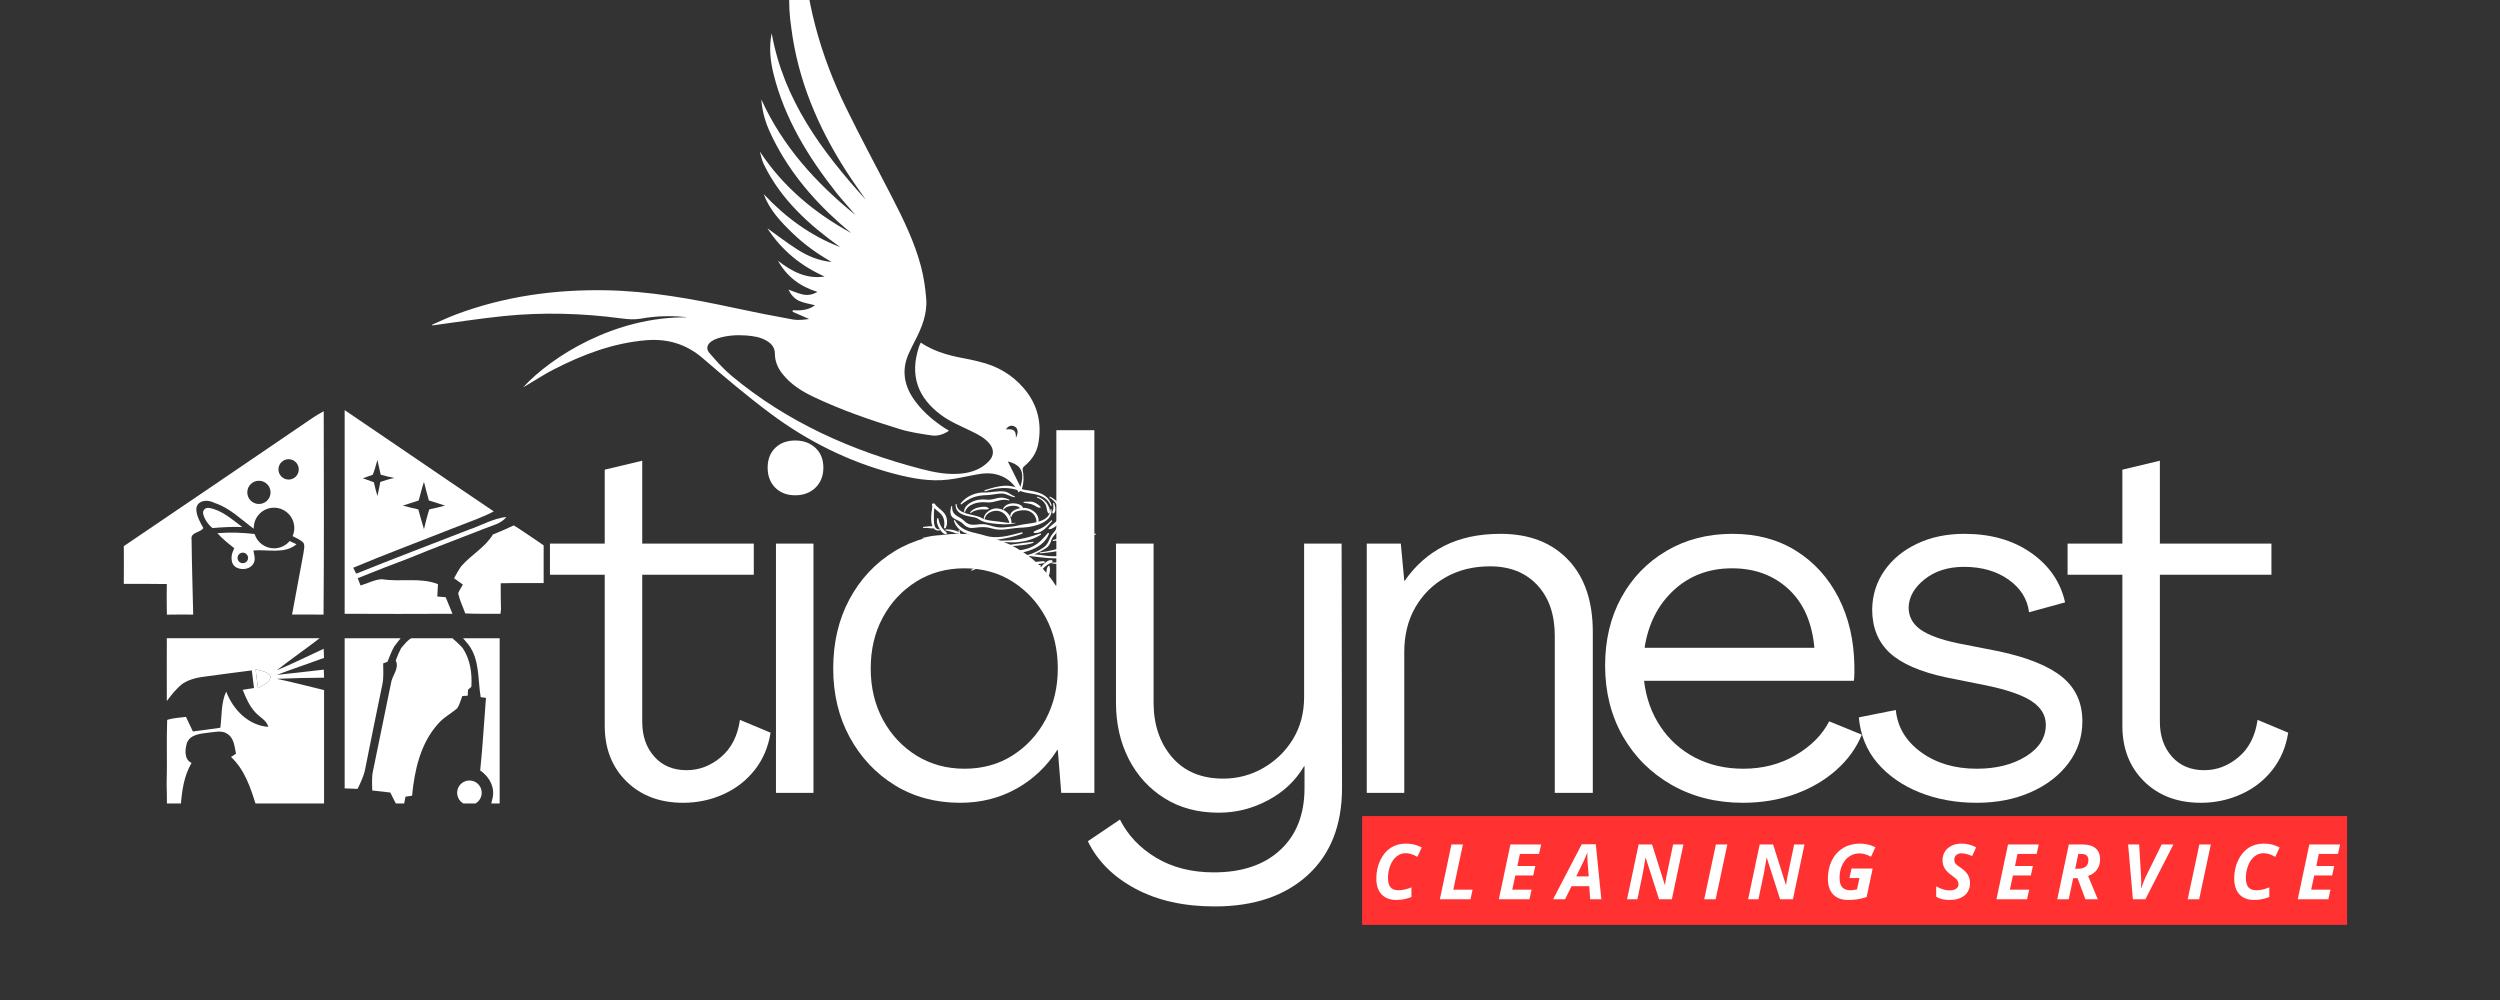 <svg xmlns="http://www.w3.org/2000/svg" xmlns:xlink="http://www.w3.org/1999/xlink" width="500" zoomAndPan="magnify" viewBox="0 0 375 150" height="200" preserveAspectRatio="xMidYMid meet" version="1.0"><rect x="0" y="0" width="375" height="150" fill="#333333" stroke="none"/><defs><g/><clipPath id="1b95191930"><path d="M 153 84 L 158 84 L 158 87.828 L 153 87.828 Z M 153 84 " clip-rule="nonzero"/></clipPath><clipPath id="b84246c405"><path d="M 147 72.828 L 158 72.828 L 158 76 L 147 76 Z M 147 72.828 " clip-rule="nonzero"/></clipPath><clipPath id="aadde41938"><path d="M 138.098 75 L 143 75 L 143 80 L 138.098 80 Z M 138.098 75 " clip-rule="nonzero"/></clipPath><clipPath id="4f46d9d498"><path d="M 138.098 80 L 145 80 L 145 83 L 138.098 83 Z M 138.098 80 " clip-rule="nonzero"/></clipPath><clipPath id="f658d9c5cb"><path d="M 138.098 80 L 143 80 L 143 84 L 138.098 84 Z M 138.098 80 " clip-rule="nonzero"/></clipPath><clipPath id="852b4b36d9"><path d="M 157 76 L 164.348 76 L 164.348 82 L 157 82 Z M 157 76 " clip-rule="nonzero"/></clipPath><clipPath id="b357c3c0ac"><path d="M 64 0 L 156 0 L 156 75 L 64 75 Z M 64 0 " clip-rule="nonzero"/></clipPath><clipPath id="90ca2ceba9"><path d="M 120.309 -9.25 L 178.113 48.555 L 121.367 105.301 L 63.562 47.492 Z M 120.309 -9.25 " clip-rule="nonzero"/></clipPath><clipPath id="ed2ffc8150"><path d="M 120.309 -9.25 L 178.113 48.555 L 121.367 105.301 L 63.562 47.492 Z M 120.309 -9.25 " clip-rule="nonzero"/></clipPath><clipPath id="070b783af5"><path d="M 18.555 61.59 L 48.555 61.59 L 48.555 92.34 L 18.555 92.34 Z M 18.555 61.59 " clip-rule="nonzero"/></clipPath><clipPath id="e4062e1044"><path d="M 51.699 61.484 L 76 61.484 L 76 92.234 L 51.699 92.234 Z M 51.699 61.484 " clip-rule="nonzero"/></clipPath><clipPath id="7a2c0723d5"><path d="M 68 78 L 81.668 78 L 81.668 92.234 L 68 92.234 Z M 68 78 " clip-rule="nonzero"/></clipPath><clipPath id="fedea82386"><path d="M 24.965 95.73 L 48.965 95.73 L 48.965 120.523 L 24.965 120.523 Z M 24.965 95.73 " clip-rule="nonzero"/></clipPath><clipPath id="bab21e88de"><path d="M 51.699 95.738 L 61 95.738 L 61 119 L 51.699 119 Z M 51.699 95.738 " clip-rule="nonzero"/></clipPath><clipPath id="c89303aa15"><path d="M 55 95.738 L 71 95.738 L 71 120.523 L 55 120.523 Z M 55 95.738 " clip-rule="nonzero"/></clipPath><clipPath id="079e39a98d"><path d="M 69 95.738 L 74.949 95.738 L 74.949 120.523 L 69 120.523 Z M 69 95.738 " clip-rule="nonzero"/></clipPath><clipPath id="50e753a7b1"><path d="M 68 117 L 73 117 L 73 120.523 L 68 120.523 Z M 68 117 " clip-rule="nonzero"/></clipPath></defs><g fill="#ffffff" fill-opacity="1"><g transform="translate(82.491, 118.934)"><g><path d="M 19.984 1.484 C 16.484 1.484 13.645 0.41 11.469 -1.734 C 9.301 -3.879 8.219 -6.656 8.219 -10.062 L 8.219 -32.719 L 0 -32.719 L 0 -37.391 L 8.219 -37.391 L 8.219 -48.484 L 13.844 -49.828 L 13.844 -37.391 L 30.578 -37.391 L 30.578 -32.719 L 13.844 -32.719 L 13.844 -10.656 C 13.844 -8.539 14.445 -6.801 15.656 -5.438 C 16.863 -4.082 18.477 -3.406 20.5 -3.406 C 22.375 -3.406 24.086 -4.055 25.641 -5.359 C 27.203 -6.672 28.156 -8.535 28.5 -10.953 L 33.094 -9.031 C 32.75 -6.863 31.945 -4.988 30.688 -3.406 C 29.426 -1.82 27.859 -0.613 25.984 0.219 C 24.109 1.062 22.109 1.484 19.984 1.484 Z M 19.984 1.484 "/></g></g></g><g fill="#ffffff" fill-opacity="1"><g transform="translate(112.177, 118.934)"><g><path d="M 7.109 -44.641 C 5.867 -44.641 4.867 -45.02 4.109 -45.781 C 3.348 -46.551 2.969 -47.551 2.969 -48.781 C 2.969 -50.02 3.348 -51.008 4.109 -51.75 C 4.867 -52.488 5.867 -52.859 7.109 -52.859 C 8.336 -52.859 9.348 -52.488 10.141 -51.75 C 10.93 -51.008 11.328 -50.02 11.328 -48.781 C 11.328 -47.551 10.93 -46.551 10.141 -45.781 C 9.348 -45.02 8.336 -44.641 7.109 -44.641 Z M 4.219 0 L 4.219 -37.391 L 9.844 -37.391 L 9.844 0 Z M 4.219 0 "/></g></g></g><g fill="#ffffff" fill-opacity="1"><g transform="translate(122.764, 118.934)"><g><path d="M 21.25 1.484 C 17.594 1.484 14.332 0.609 11.469 -1.141 C 8.613 -2.898 6.359 -5.297 4.703 -8.328 C 3.047 -11.359 2.219 -14.801 2.219 -18.656 C 2.219 -22.551 3.031 -26.016 4.656 -29.047 C 6.289 -32.086 8.535 -34.484 11.391 -36.234 C 14.254 -37.984 17.516 -38.859 21.172 -38.859 C 24.285 -38.859 27.07 -38.18 29.531 -36.828 C 32 -35.473 34.023 -33.562 35.609 -31.094 L 35.688 -31.094 L 35.688 -54.406 L 41.391 -54.406 L 41.391 0 L 36.422 0 L 35.906 -6.438 L 35.828 -6.438 C 34.254 -3.969 32.207 -2.031 29.688 -0.625 C 27.164 0.781 24.352 1.484 21.25 1.484 Z M 21.906 -3.625 C 24.625 -3.625 27.031 -4.289 29.125 -5.625 C 31.227 -6.957 32.883 -8.758 34.094 -11.031 C 35.301 -13.301 35.906 -15.844 35.906 -18.656 C 35.906 -21.52 35.301 -24.07 34.094 -26.312 C 32.883 -28.562 31.227 -30.352 29.125 -31.688 C 27.031 -33.02 24.625 -33.688 21.906 -33.688 C 19.195 -33.688 16.781 -33.02 14.656 -31.688 C 12.531 -30.352 10.863 -28.562 9.656 -26.312 C 8.445 -24.07 7.844 -21.52 7.844 -18.656 C 7.844 -15.789 8.457 -13.223 9.688 -10.953 C 10.926 -8.68 12.609 -6.891 14.734 -5.578 C 16.859 -4.273 19.25 -3.625 21.906 -3.625 Z M 21.906 -3.625 "/></g></g></g><g fill="#ffffff" fill-opacity="1"><g transform="translate(164.147, 118.934)"><g><path d="M 18.062 17.031 C 13.426 17.031 9.453 16.141 6.141 14.359 C 2.836 12.586 0.469 10.219 -0.969 7.25 L 3.844 4 C 5.031 6.363 6.844 8.273 9.281 9.734 C 11.727 11.191 14.609 11.922 17.922 11.922 C 22.16 11.922 25.488 10.797 27.906 8.547 C 30.32 6.305 31.531 3.211 31.531 -0.734 L 31.531 -4 L 31.469 -4 C 30.176 -1.82 28.367 -0.117 26.047 1.109 C 23.734 2.348 21.27 2.969 18.656 2.969 C 15.539 2.969 12.836 2.25 10.547 0.812 C 8.254 -0.613 6.461 -2.57 5.172 -5.062 C 3.891 -7.562 3.25 -10.391 3.25 -13.547 L 3.25 -37.391 L 8.891 -37.391 L 8.891 -13.547 C 8.891 -10.242 9.812 -7.516 11.656 -5.359 C 13.508 -3.211 16.066 -2.141 19.328 -2.141 C 21.492 -2.141 23.5 -2.672 25.344 -3.734 C 27.195 -4.797 28.68 -6.238 29.797 -8.062 C 30.91 -9.895 31.469 -11.992 31.469 -14.359 L 31.469 -37.391 L 37.094 -37.391 L 37.156 -0.734 C 37.156 4.836 35.441 9.191 32.016 12.328 C 28.586 15.461 23.938 17.031 18.062 17.031 Z M 18.062 17.031 "/></g></g></g><g fill="#ffffff" fill-opacity="1"><g transform="translate(201.311, 118.934)"><g><path d="M 23.766 -38.859 C 28.055 -38.859 31.438 -37.562 33.906 -34.969 C 36.375 -32.383 37.609 -28.773 37.609 -24.141 L 37.609 0 L 31.906 0 L 31.906 -23.547 C 31.906 -26.754 31.031 -29.297 29.281 -31.172 C 27.531 -33.047 25.172 -33.984 22.203 -33.984 C 19.691 -33.984 17.473 -33.438 15.547 -32.344 C 13.617 -31.258 12.098 -29.754 10.984 -27.828 C 9.879 -25.91 9.328 -23.664 9.328 -21.094 L 9.328 0 L 3.703 0 L 3.703 -37.391 L 8.812 -37.391 L 9.328 -31.828 L 9.406 -31.828 C 10.977 -34.098 12.945 -35.836 15.312 -37.047 C 17.688 -38.254 20.504 -38.859 23.766 -38.859 Z M 23.766 -38.859 "/></g></g></g><g fill="#ffffff" fill-opacity="1"><g transform="translate(238.548, 118.934)"><g><path d="M 22.875 1.484 C 18.926 1.484 15.383 0.598 12.25 -1.172 C 9.113 -2.953 6.656 -5.395 4.875 -8.5 C 3.102 -11.613 2.219 -15.145 2.219 -19.094 C 2.219 -22.945 3.031 -26.352 4.656 -29.312 C 6.289 -32.281 8.551 -34.613 11.438 -36.312 C 14.32 -38.008 17.617 -38.859 21.328 -38.859 C 24.973 -38.859 28.148 -38.008 30.859 -36.312 C 33.578 -34.613 35.703 -32.27 37.234 -29.281 C 38.766 -26.289 39.555 -22.875 39.609 -19.031 C 39.609 -18.688 39.609 -18.328 39.609 -17.953 C 39.609 -17.578 39.582 -17.195 39.531 -16.812 L 8.062 -16.812 C 8.363 -14.238 9.18 -11.953 10.516 -9.953 C 11.848 -7.953 13.586 -6.395 15.734 -5.281 C 17.879 -4.176 20.285 -3.625 22.953 -3.625 C 25.859 -3.625 28.473 -4.301 30.797 -5.656 C 33.117 -7.02 34.797 -8.711 35.828 -10.734 L 40.719 -8.734 C 39.926 -6.766 38.656 -5 36.906 -3.438 C 35.156 -1.883 33.082 -0.676 30.688 0.188 C 28.289 1.051 25.688 1.484 22.875 1.484 Z M 8.141 -21.766 L 33.609 -21.766 C 33.266 -25.566 31.969 -28.504 29.719 -30.578 C 27.477 -32.648 24.656 -33.688 21.25 -33.688 C 17.789 -33.688 14.875 -32.586 12.5 -30.391 C 10.133 -28.191 8.68 -25.316 8.141 -21.766 Z M 8.141 -21.766 "/></g></g></g><g fill="#ffffff" fill-opacity="1"><g transform="translate(277.341, 118.934)"><g><path d="M 19.172 1.484 C 16.066 1.484 13.219 0.969 10.625 -0.062 C 8.031 -1.102 5.914 -2.57 4.281 -4.469 C 2.656 -6.375 1.723 -8.66 1.484 -11.328 L 7.031 -12.438 C 7.281 -9.875 8.539 -7.766 10.812 -6.109 C 13.082 -4.453 15.867 -3.625 19.172 -3.625 C 22.086 -3.625 24.539 -4.238 26.531 -5.469 C 28.531 -6.707 29.531 -8.289 29.531 -10.219 C 29.531 -11.645 28.816 -12.828 27.391 -13.766 C 25.961 -14.703 23.664 -15.492 20.5 -16.141 L 14.578 -17.328 C 10.68 -18.16 7.859 -19.391 6.109 -21.016 C 4.359 -22.648 3.484 -24.828 3.484 -27.547 C 3.523 -29.711 4.141 -31.645 5.328 -33.344 C 6.516 -35.051 8.145 -36.395 10.219 -37.375 C 12.289 -38.363 14.66 -38.859 17.328 -38.859 C 21.273 -38.859 24.602 -37.91 27.312 -36.016 C 30.031 -34.117 31.734 -31.641 32.422 -28.578 L 27.016 -27.094 C 26.773 -29.07 25.754 -30.703 23.953 -31.984 C 22.148 -33.266 19.914 -33.906 17.25 -33.906 C 14.883 -33.906 12.922 -33.285 11.359 -32.047 C 9.805 -30.816 9.004 -29.41 8.953 -27.828 C 8.953 -26.453 9.547 -25.344 10.734 -24.5 C 11.922 -23.664 13.797 -22.977 16.359 -22.438 L 22.438 -21.25 C 26.82 -20.312 30.016 -19.016 32.016 -17.359 C 34.016 -15.703 35.016 -13.492 35.016 -10.734 C 35.016 -8.41 34.32 -6.32 32.938 -4.469 C 31.562 -2.625 29.676 -1.172 27.281 -0.109 C 24.883 0.953 22.18 1.484 19.172 1.484 Z M 19.172 1.484 "/></g></g></g><g fill="#ffffff" fill-opacity="1"><g transform="translate(310.137, 118.934)"><g><path d="M 19.984 1.484 C 16.484 1.484 13.645 0.41 11.469 -1.734 C 9.301 -3.879 8.219 -6.656 8.219 -10.062 L 8.219 -32.719 L 0 -32.719 L 0 -37.391 L 8.219 -37.391 L 8.219 -48.484 L 13.844 -49.828 L 13.844 -37.391 L 30.578 -37.391 L 30.578 -32.719 L 13.844 -32.719 L 13.844 -10.656 C 13.844 -8.539 14.445 -6.801 15.656 -5.438 C 16.863 -4.082 18.477 -3.406 20.5 -3.406 C 22.375 -3.406 24.086 -4.055 25.641 -5.359 C 27.203 -6.672 28.156 -8.535 28.5 -10.953 L 33.094 -9.031 C 32.75 -6.863 31.945 -4.988 30.688 -3.406 C 29.426 -1.82 27.859 -0.613 25.984 0.219 C 24.109 1.062 22.109 1.484 19.984 1.484 Z M 19.984 1.484 "/></g></g></g><path fill="#ffffff" d="M 161.043 78.895 C 160.922 79.543 160.945 80.156 161.32 80.719 C 161.586 81.113 162.355 81.66 162.809 81.262 C 162.879 81.199 162.848 81.09 162.777 81.043 C 162.613 80.93 162.43 80.957 162.238 80.91 C 161.973 80.844 161.762 80.656 161.602 80.441 C 161.312 80.043 161.137 79.43 161.211 78.941 C 161.227 78.832 161.062 78.785 161.043 78.895 Z M 161.043 78.895 " fill-opacity="1" fill-rule="nonzero"/><path fill="#ffffff" d="M 155.695 86.285 C 155.688 86.383 155.852 86.406 155.867 86.309 C 155.938 85.828 156.406 85.328 156.742 85.004 C 156.945 84.816 157.172 84.668 157.414 84.543 C 157.582 84.453 157.773 84.449 157.871 84.273 C 157.898 84.223 157.898 84.137 157.848 84.094 C 157.438 83.77 156.73 84.441 156.453 84.715 C 155.992 85.164 155.746 85.656 155.695 86.285 Z M 155.695 86.285 " fill-opacity="1" fill-rule="nonzero"/><g clip-path="url(#1b95191930)"><path fill="#ffffff" d="M 157.262 84.887 C 156.863 85.301 157.066 85.965 156.789 86.453 C 156.391 87.145 155.195 87.25 154.312 87.367 C 154.793 86.445 154.961 84.98 156.035 84.914 C 156.137 84.906 156.141 84.75 156.035 84.75 C 154.527 84.762 154.504 86.688 153.66 87.516 C 153.496 87.68 153.664 87.949 153.883 87.895 C 154.934 87.641 156.059 87.637 156.949 86.938 C 157.426 86.559 157.609 85.469 157.426 84.93 C 157.402 84.863 157.316 84.832 157.262 84.887 Z M 157.262 84.887 " fill-opacity="1" fill-rule="nonzero"/></g><path fill="#ffffff" d="M 141.199 79.012 C 140.953 78.637 140.84 78.191 140.742 77.758 C 140.723 77.68 140.613 77.688 140.59 77.758 C 140.434 78.262 140.621 78.762 140.863 79.207 C 141.047 79.547 141.465 80.148 141.898 80.125 C 142.004 80.121 142.059 80.02 142.012 79.926 C 141.934 79.762 141.797 79.691 141.656 79.57 C 141.473 79.41 141.332 79.211 141.199 79.012 Z M 141.199 79.012 " fill-opacity="1" fill-rule="nonzero"/><path fill="#ffffff" d="M 153.598 75.266 C 153.512 75.258 153.492 75.402 153.578 75.422 C 154.105 75.523 154.668 75.539 155.145 75.805 C 155.438 75.965 155.684 76.188 156.035 76.145 C 156.098 76.137 156.133 76.07 156.086 76.02 C 155.832 75.727 155.465 75.496 155.109 75.348 C 154.633 75.148 154.094 75.297 153.598 75.266 Z M 153.598 75.266 " fill-opacity="1" fill-rule="nonzero"/><path fill="#ffffff" d="M 151.301 75.07 C 151.383 75.098 151.441 74.965 151.363 74.93 C 150.777 74.684 150.332 74.566 149.703 74.695 C 149.09 74.82 148.688 75.02 148.008 74.945 C 147.598 74.895 147.188 74.902 146.781 74.965 C 145.887 75.094 144.457 75.828 144.641 76.875 C 144.648 76.918 144.711 76.91 144.723 76.875 C 145.117 75.535 146.82 75.219 148.008 75.355 C 149.176 75.488 150.211 74.691 151.301 75.07 Z M 151.301 75.07 " fill-opacity="1" fill-rule="nonzero"/><path fill="#ffffff" d="M 144.223 75.645 C 145.461 74.703 146.285 74.32 148.102 74.262 C 148.812 74.238 149.52 74.039 150.227 74.027 C 150.977 74.02 151.461 74.477 152.16 74.586 C 152.199 74.598 152.227 74.582 152.238 74.539 C 152.25 74.496 152.234 74.469 152.195 74.457 C 151.621 74.23 151.246 73.797 150.617 73.719 C 149.633 73.594 148.645 73.898 147.648 73.871 C 146.367 73.832 144.891 74.449 144.094 75.52 C 144.039 75.594 144.152 75.699 144.223 75.645 Z M 144.223 75.645 " fill-opacity="1" fill-rule="nonzero"/><g clip-path="url(#b84246c405)"><path fill="#ffffff" d="M 147.773 73.688 C 149.598 73.125 151.289 72.969 153.086 73.668 C 153.844 73.961 154.605 73.984 155.391 74.168 C 156.465 74.418 157.207 74.891 157.586 75.828 C 157.645 75.973 157.785 75.926 157.73 75.754 C 157.176 74.027 155.484 73.73 153.914 73.508 C 152.852 73.359 152.023 72.836 150.898 72.855 C 149.809 72.875 148.758 73.195 147.727 73.523 C 147.621 73.555 147.668 73.719 147.773 73.688 Z M 147.773 73.688 " fill-opacity="1" fill-rule="nonzero"/></g><path fill="#ffffff" d="M 156.793 75.613 C 157.035 76.027 156.98 76.57 157.223 76.957 C 157.25 77.004 157.293 77.023 157.348 77.016 C 157.402 77.012 157.438 76.98 157.453 76.926 C 157.605 76.441 157.242 75.77 156.953 75.391 C 156.625 74.965 156.145 74.684 155.645 74.512 C 155.547 74.477 155.512 74.625 155.602 74.66 C 156.113 74.852 156.516 75.133 156.793 75.613 Z M 156.793 75.613 " fill-opacity="1" fill-rule="nonzero"/><path fill="#ffffff" d="M 146.211 77.613 C 146.605 77.68 146.934 78.004 147.297 78.156 C 147.758 78.348 148.211 78.43 148.703 78.492 C 149.922 78.648 151.176 78.766 152.371 78.461 C 152.391 78.457 152.387 78.422 152.367 78.426 C 152.156 78.449 151.941 78.461 151.727 78.457 C 151.73 78.441 151.734 78.426 151.734 78.41 C 151.66 77.188 150.887 76.395 149.613 76.262 C 148.766 76.172 147.621 76.879 147.57 77.746 C 147.566 77.84 147.719 77.863 147.734 77.77 C 147.887 76.934 148.957 76.523 149.703 76.633 C 150.684 76.781 151.156 77.59 151.418 78.441 C 150.883 78.406 150.352 78.309 149.812 78.238 C 148.891 78.117 148.012 78.109 147.172 77.656 C 146.18 77.121 143.52 77.172 143.492 75.66 C 143.488 75.562 143.348 75.562 143.34 75.66 C 143.27 77.199 145.051 77.406 146.211 77.613 Z M 146.211 77.613 " fill-opacity="1" fill-rule="nonzero"/><path fill="#ffffff" d="M 157.996 77.012 C 158.262 76.945 158.297 76.617 158.309 76.383 C 158.324 76.059 158.195 75.789 158.137 75.48 C 158.121 75.391 157.969 75.41 157.977 75.5 C 158.004 75.73 158 75.988 158.004 76.219 C 158.008 76.469 157.832 76.664 157.844 76.895 C 157.844 76.996 157.895 77.035 157.996 77.012 Z M 157.996 77.012 " fill-opacity="1" fill-rule="nonzero"/><path fill="#ffffff" d="M 143.035 77.727 C 143.508 78.039 144.07 78.164 144.473 78.586 C 144.73 78.855 144.949 79.004 145.297 79.133 C 145.629 79.254 146.094 79.188 146.426 79.141 C 147.273 79.023 147.965 79.02 148.785 79.27 C 149.383 79.453 150.008 79.488 150.633 79.43 C 151.387 79.363 152.133 79.199 152.895 79.164 C 153.383 79.137 153.867 79.125 154.352 79.043 C 155.34 78.871 156.492 78.559 157.223 77.824 C 157.602 77.441 157.77 76.984 157.727 76.449 C 157.727 76.398 157.699 76.371 157.648 76.371 C 157.594 76.371 157.57 76.398 157.57 76.449 C 157.488 77.48 156.73 77.969 155.777 78.246 C 155.961 77 154.527 76.094 153.453 76.188 C 153.324 75.672 152.492 75.512 152.062 75.5 C 151.422 75.484 150.734 75.707 150.465 76.316 C 150.422 76.406 150.543 76.484 150.602 76.395 C 150.859 76 151.52 75.875 151.949 75.859 C 152.191 75.852 152.426 75.887 152.656 75.969 C 152.82 76.027 152.914 76.125 153.004 76.234 C 152.297 76.367 151.402 76.75 151.566 77.516 C 151.582 77.59 151.699 77.59 151.715 77.516 C 151.863 76.762 152.758 76.578 153.414 76.535 C 154.668 76.453 155.457 77.293 155.484 78.324 C 154.859 78.477 154.219 78.551 153.586 78.648 C 152.934 78.746 152.324 78.945 151.664 79.004 C 150.973 79.066 150.277 79.188 149.586 79.086 C 148.844 78.98 148.191 78.633 147.426 78.625 C 146.273 78.613 145.5 79.062 144.559 78.074 C 143.871 77.359 142.781 77.449 142.824 75.977 C 142.824 75.895 142.703 75.879 142.684 75.957 C 142.531 76.57 142.41 77.309 143.035 77.727 Z M 143.035 77.727 " fill-opacity="1" fill-rule="nonzero"/><path fill="#ffffff" d="M 146.992 76.074 C 146.414 76.156 145.938 76.383 145.539 76.801 C 145.461 76.883 145.578 76.996 145.66 76.922 C 145.992 76.629 146.52 76.512 146.945 76.434 C 147.383 76.359 147.82 76.48 148.25 76.383 C 148.316 76.367 148.34 76.273 148.289 76.227 C 147.938 75.914 147.426 76.012 146.992 76.074 Z M 146.992 76.074 " fill-opacity="1" fill-rule="nonzero"/><path fill="#ffffff" d="M 149.688 80.941 C 150.883 80.762 152.176 80.488 153.316 80.074 C 153.457 80.023 153.402 79.809 153.25 79.848 C 151.465 80.309 149.586 80.91 147.777 80.34 C 145.945 79.754 144.387 79.883 143.238 78.051 C 143.188 77.969 143.051 78.023 143.082 78.117 C 143.621 79.801 145.27 80.281 146.852 80.5 C 147.887 80.641 148.621 81.105 149.688 80.941 Z M 149.688 80.941 " fill-opacity="1" fill-rule="nonzero"/><path fill="#ffffff" d="M 157.801 78.188 C 157.875 78.105 157.762 77.988 157.684 78.066 C 157.309 78.449 156.902 78.805 156.453 79.098 C 156.023 79.375 155.523 79.477 155.094 79.738 C 154.992 79.801 155.047 79.934 155.148 79.945 C 156.262 80.09 157.164 78.914 157.801 78.188 Z M 157.801 78.188 " fill-opacity="1" fill-rule="nonzero"/><path fill="#ffffff" d="M 157.449 74.656 C 158.316 75.129 158.863 76.086 158.891 77.059 C 158.922 78.223 157.895 78.5 157.297 79.234 C 157.238 79.309 157.297 79.398 157.387 79.387 C 158.488 79.234 159.215 78.086 159.289 77.059 C 159.375 75.875 158.496 74.996 157.531 74.516 C 157.438 74.469 157.355 74.605 157.449 74.656 Z M 157.449 74.656 " fill-opacity="1" fill-rule="nonzero"/><path fill="#ffffff" d="M 149.129 81.457 C 150.18 81.156 151.469 81.43 152.559 81.332 C 153.809 81.219 155.07 80.906 156.117 80.207 C 156.207 80.145 156.152 79.984 156.039 80.023 C 154.562 80.527 153.211 80.922 151.641 81.051 C 150.766 81.121 149.926 80.996 149.09 81.312 C 149 81.344 149.035 81.484 149.129 81.457 Z M 149.129 81.457 " fill-opacity="1" fill-rule="nonzero"/><path fill="#ffffff" d="M 144.719 81.195 C 144.801 81.93 145.352 82.426 146.043 82.668 C 147.383 83.141 148.902 83.445 150.32 83.309 C 152.762 83.066 156.281 82.742 157.348 80.086 C 157.391 79.98 157.227 79.891 157.156 79.977 C 156.508 80.754 155.93 81.41 155.02 81.906 C 153.977 82.477 152.723 82.586 151.57 82.746 C 150.258 82.93 149.207 83.051 147.895 82.781 C 146.793 82.555 145.426 82.395 144.914 81.211 C 145.785 81.664 146.711 82.152 147.641 82.359 C 148.656 82.582 149.793 82.289 150.781 82.078 C 152.156 81.781 153.656 81.895 154.98 81.434 C 155.066 81.402 155.059 81.262 154.961 81.27 C 153.156 81.449 151.395 81.758 149.602 81.984 C 148.641 82.109 147.66 82.086 146.77 81.664 C 145.957 81.277 143.891 80.66 143.938 79.582 C 143.941 79.492 143.797 79.473 143.781 79.562 C 143.766 79.664 143.758 79.766 143.758 79.867 C 143.602 79.629 143.281 79.582 143.016 79.516 C 142.637 79.418 142.254 79.426 141.867 79.406 C 141.777 79.402 141.754 79.551 141.848 79.566 C 142.172 79.617 142.488 79.711 142.812 79.793 C 143.094 79.867 143.379 80.074 143.672 80.043 C 143.711 80.035 143.738 80.02 143.762 79.988 C 143.801 80.387 144.008 80.746 144.426 80.957 C 144.531 81.012 144.641 81.066 144.75 81.125 C 144.723 81.141 144.711 81.164 144.719 81.195 Z M 144.719 81.195 " fill-opacity="1" fill-rule="nonzero"/><path fill="#ffffff" d="M 150.703 83.559 C 150.34 83.602 149.98 83.641 149.613 83.648 C 149.52 83.652 149.52 83.797 149.613 83.801 C 150.312 83.82 151.258 84.113 151.855 83.625 C 151.945 83.551 151.867 83.414 151.766 83.41 C 151.414 83.391 151.051 83.516 150.703 83.559 Z M 150.703 83.559 " fill-opacity="1" fill-rule="nonzero"/><g clip-path="url(#aadde41938)"><path fill="#ffffff" d="M 138.516 79.188 C 138.77 79.191 139.023 79.211 139.281 79.211 C 139.516 79.211 139.809 79.312 140.027 79.238 L 140.031 79.238 C 140.219 79.48 140.496 79.613 140.918 79.574 C 141.027 79.562 141.031 79.391 140.918 79.398 C 140.074 79.465 140.078 78.32 140.082 77.746 C 140.086 77.309 140.066 76.719 140.148 76.219 C 140.402 76.477 140.699 76.691 140.977 76.938 C 141.66 77.539 141.723 78.316 141.605 79.129 C 141.578 79.301 141.777 79.332 141.867 79.168 C 142.152 78.633 142.109 77.801 141.824 77.266 C 141.441 76.551 140.695 76.246 140.23 75.605 C 140.09 75.406 139.723 75.52 139.809 75.785 C 139.906 76.078 139.746 76.586 139.719 76.887 C 139.676 77.367 139.645 77.879 139.719 78.359 C 139.746 78.562 139.797 78.762 139.871 78.953 C 139.742 78.922 139.598 78.93 139.477 78.934 C 139.152 78.938 138.836 79.016 138.516 79.031 C 138.414 79.031 138.414 79.184 138.516 79.188 Z M 138.516 79.188 " fill-opacity="1" fill-rule="nonzero"/></g><g clip-path="url(#4f46d9d498)"><path fill="#ffffff" d="M 144.383 81.578 C 143.34 81.211 142.395 80.684 141.312 80.422 C 140.324 80.188 139.398 80.48 138.434 80.676 C 138.328 80.695 138.375 80.844 138.473 80.828 C 139.691 80.641 140.754 80.578 141.938 80.988 C 142.008 81.012 142.082 81.039 142.152 81.066 C 141.527 81.273 140.82 82.305 140.254 82.312 C 140.199 82.312 140.184 82.398 140.242 82.414 C 140.691 82.527 140.977 82.383 141.328 82.102 C 141.535 81.938 141.723 81.754 141.941 81.602 C 142.168 81.441 142.43 81.461 142.656 81.332 C 142.68 81.316 142.695 81.297 142.707 81.273 C 143.242 81.473 143.781 81.652 144.367 81.699 C 144.438 81.703 144.441 81.602 144.383 81.578 Z M 144.383 81.578 " fill-opacity="1" fill-rule="nonzero"/></g><g clip-path="url(#f658d9c5cb)"><path fill="#ffffff" d="M 142.188 81.691 C 141.848 82.484 141.453 82.945 140.551 83.043 C 139.914 83.113 139.23 82.926 138.707 82.555 C 139.559 82.012 140.383 80.727 141.414 81.395 C 141.508 81.453 141.59 81.309 141.5 81.246 C 140.242 80.383 139.379 81.898 138.305 82.332 C 138.176 82.383 138.098 82.551 138.219 82.66 C 139.332 83.676 142.504 83.957 142.449 81.766 C 142.445 81.637 142.246 81.559 142.188 81.691 Z M 142.188 81.691 " fill-opacity="1" fill-rule="nonzero"/></g><path fill="#ffffff" d="M 148.531 83.562 C 148.609 83.527 148.59 83.387 148.504 83.371 C 147.258 83.129 145.672 83.875 144.703 84.602 C 144.617 84.664 144.699 84.809 144.785 84.746 C 145.348 84.344 146.02 84.117 146.684 83.945 C 147.289 83.785 147.961 83.809 148.531 83.562 Z M 148.531 83.562 " fill-opacity="1" fill-rule="nonzero"/><path fill="#ffffff" d="M 153.301 84.059 C 152.047 83.797 150.578 84.066 149.316 84.188 C 148.02 84.309 146.855 84.867 145.719 85.465 C 145.637 85.508 145.711 85.629 145.793 85.59 C 146.805 85.129 147.797 84.789 148.891 84.586 C 149.941 84.391 151.402 84.211 152.582 84.316 C 152.008 84.574 151.469 84.895 151.055 85.387 C 150.977 85.48 151.074 85.625 151.188 85.559 C 151.91 85.156 152.52 84.707 153.301 84.402 C 153.449 84.344 153.488 84.098 153.301 84.059 Z M 153.301 84.059 " fill-opacity="1" fill-rule="nonzero"/><path fill="#ffffff" d="M 156.574 84.18 C 155.18 84.23 153.156 84.559 152.215 85.723 C 152.148 85.805 152.262 85.918 152.328 85.836 C 153.316 84.641 155.25 84.75 156.609 84.465 C 156.77 84.43 156.734 84.176 156.574 84.18 Z M 156.574 84.18 " fill-opacity="1" fill-rule="nonzero"/><path fill="#ffffff" d="M 160.715 84.293 C 160.238 84.246 159.73 84.34 159.25 84.348 C 158.766 84.359 158.285 84.375 157.805 84.383 C 157.715 84.383 157.719 84.516 157.805 84.52 C 158.75 84.562 159.887 84.992 160.781 84.531 C 160.902 84.469 160.832 84.301 160.715 84.293 Z M 160.715 84.293 " fill-opacity="1" fill-rule="nonzero"/><path fill="#ffffff" d="M 163.906 81.789 C 161.34 81.305 158.535 82.566 156.004 82.863 C 155.918 82.875 155.914 83.012 156.004 83.004 C 157.195 82.914 158.336 82.738 159.508 82.512 C 160.965 82.234 162.465 82.273 163.906 81.992 C 164.004 81.973 164.008 81.809 163.906 81.789 Z M 163.906 81.789 " fill-opacity="1" fill-rule="nonzero"/><path fill="#ffffff" d="M 161.539 83.27 C 160.379 83.324 159.223 83.426 158.059 83.441 C 157.082 83.457 156.129 83.203 155.16 83.148 C 155.793 82.887 156.395 82.562 156.961 82.176 C 157.383 81.887 157.562 81.465 157.711 81 C 157.957 80.25 158.719 79.98 158.688 79.172 C 158.684 79.062 158.543 79.051 158.508 79.145 C 158.277 79.746 157.992 79.855 157.699 80.328 C 157.273 81.016 157.281 81.594 156.516 82.129 C 155.391 82.91 153.84 83.516 152.461 83.516 C 152.355 83.516 152.355 83.68 152.461 83.68 C 153.156 83.691 153.836 83.582 154.492 83.383 C 154.516 83.406 154.547 83.422 154.578 83.426 C 155.734 83.547 156.898 83.723 158.059 83.754 C 159.219 83.781 160.387 83.52 161.539 83.422 C 161.637 83.414 161.637 83.262 161.539 83.27 Z M 161.539 83.27 " fill-opacity="1" fill-rule="nonzero"/><g clip-path="url(#852b4b36d9)"><path fill="#ffffff" d="M 164.543 80.047 C 163.879 80.113 163.031 79.926 162.34 80.078 C 162.484 79.66 162.434 79.172 162.363 78.734 C 162.227 77.898 161.418 77.562 161.195 76.801 C 161.125 76.551 160.711 76.59 160.734 76.863 C 160.828 77.875 159.852 78.652 159.855 79.688 C 159.855 79.945 159.906 80.211 160.023 80.441 C 159.367 80.41 158.555 80.891 157.977 80.988 C 157.883 81.004 157.902 81.16 157.996 81.152 C 158.383 81.105 158.75 81.047 159.133 80.965 C 159.504 80.883 159.93 80.895 160.289 80.77 C 160.535 80.93 160.902 80.941 161.145 81.082 C 161.246 81.145 161.332 80.992 161.234 80.926 C 160.941 80.73 160.414 80.586 160.285 80.23 C 160.113 79.766 160.238 79.234 160.43 78.809 C 160.641 78.348 160.863 77.961 161.027 77.523 C 161.16 77.703 161.324 77.867 161.48 78.043 C 162.07 78.688 161.949 79.543 161.809 80.324 C 161.781 80.484 161.98 80.645 162.105 80.496 C 162.117 80.484 162.129 80.465 162.141 80.449 C 162.508 80.445 162.891 80.367 163.258 80.328 C 163.691 80.281 164.129 80.258 164.562 80.188 C 164.641 80.176 164.621 80.043 164.543 80.047 Z M 164.543 80.047 " fill-opacity="1" fill-rule="nonzero"/></g><g clip-path="url(#b357c3c0ac)"><g clip-path="url(#90ca2ceba9)"><g clip-path="url(#ed2ffc8150)"><path fill="#ffffff" d="M 142.344 64.617 C 141.484 65.195 140.582 65.449 139.707 65.309 C 138.086 65.066 136.434 64.828 134.867 64.336 C 130.469 62.98 126.121 61.484 121.961 59.496 C 120.227 58.664 118.617 57.648 117.402 56.125 C 116.684 55.234 116.234 54.219 116.234 53.062 C 116.234 52.16 115.766 51.582 115.047 51.145 C 114.102 50.566 113.043 50.41 111.973 50.324 C 110.504 50.211 109.051 50.312 107.656 50.75 C 107.332 50.848 107.008 51.004 106.738 51.188 C 106.047 51.68 105.863 52.316 106.414 52.949 C 107.473 54.176 108.574 55.418 109.812 56.434 C 118.164 63.375 127.828 67.648 138.238 70.359 C 140.23 70.879 142.273 71.262 144.348 71.02 C 145.887 70.836 147.254 70.316 148.34 69.172 C 149.102 68.383 149.133 67.422 148.441 66.562 C 147.719 65.676 146.719 65.18 145.719 64.688 C 144.164 63.926 142.516 63.262 141.16 62.246 C 137.746 59.707 136.363 56.379 137.875 51.934 C 137.93 51.766 138.016 51.625 138.113 51.383 C 140.371 52.934 142.953 53.457 145.547 53.938 C 146 54.023 146.465 54.148 146.918 54.262 C 149.539 54.883 151.77 56.152 153.547 58.211 C 155.648 60.652 156.324 63.473 155.734 66.605 C 155.48 67.93 154.73 69.02 153.703 69.879 C 153.434 70.09 153.348 70.258 153.418 70.613 C 153.66 71.812 153.52 72.969 152.969 74.195 C 152.262 72.727 151.262 71.727 149.809 71.262 C 148.707 70.895 147.566 70.965 146.449 71.176 C 145.066 71.43 143.688 71.77 142.273 71.938 C 139.48 72.277 136.758 71.754 134.078 71.051 C 127.293 69.258 121.102 66.168 115.5 61.977 C 112.043 59.395 108.727 56.59 105.453 53.766 C 102.973 51.625 100.18 50.777 96.961 51.031 C 91.98 51.441 87.426 53.176 83.023 55.434 C 81.641 56.137 80.344 57.012 78.988 57.801 C 78.848 57.887 78.691 57.957 78.48 58.086 C 82.727 53.473 92.234 47.461 103.098 47.602 C 102.871 47.574 102.66 47.531 102.449 47.52 C 100.32 47.336 98.203 47.418 96.102 47.801 C 95.113 47.969 94.156 47.887 93.18 47.758 C 87.328 46.98 81.457 46.812 75.59 47.406 C 71.852 47.785 68.125 48.379 64.445 48.871 C 65.699 48.32 67.039 47.688 68.41 47.164 C 75.633 44.457 83.137 43.414 90.824 43.539 C 97.344 43.652 103.746 44.809 110.109 46.18 C 113.031 46.812 115.98 47.391 118.941 47.926 C 119.73 48.066 120.578 47.957 121.383 47.855 C 120.551 47.504 119.719 47.121 118.887 46.77 C 118.898 46.699 118.898 46.613 118.926 46.531 C 120.168 46.613 121.355 46.504 122.242 45.781 C 121.523 45.598 120.691 45.473 119.93 45.16 C 119.152 44.836 118.617 44.16 118.266 43.441 C 118.957 43.68 119.633 43.992 120.367 44.16 C 121.102 44.328 121.832 44.246 122.609 43.781 C 119.957 42.961 117.996 41.453 116.699 39.109 C 118.758 40.719 120.945 41.891 123.695 41.48 C 120.141 39.898 117.262 37.559 115.105 34.242 C 116.656 35.344 118.082 36.457 119.617 37.43 C 121.172 38.418 122.879 39.137 124.754 39.293 C 122.609 38.082 120.633 36.668 118.871 34.961 C 117.105 33.254 115.43 31.492 114.555 29.121 C 117.828 32.594 121.551 35.355 126.023 37.062 C 121.367 33.734 117.18 29.969 114.609 24.719 C 114.301 24.102 114.145 23.41 113.977 22.73 C 117.473 28.035 122.188 31.957 127.703 34.961 C 127.082 34.453 126.461 33.945 125.855 33.395 C 121.551 29.547 117.941 25.145 115.512 19.867 C 114.82 18.359 114.328 16.766 114.199 14.914 C 117.434 22.039 122.453 27.484 128.324 32.254 C 127.363 31.125 126.363 30.039 125.445 28.895 C 121.242 23.562 117.727 17.852 116.051 11.176 C 115.543 9.145 115.328 7.102 115.754 4.984 C 117.531 14.973 123.285 22.703 129.875 29.969 C 128.871 28.516 127.828 27.078 126.883 25.594 C 122.664 19.008 119.676 11.953 118.688 4.137 C 118.137 0.457 118.293 -3.227 119.352 -6.852 C 119.562 -7.543 119.844 -8.219 120.113 -8.883 C 120.141 -8.996 120.211 -9.066 120.309 -9.25 C 120.352 -9.066 120.41 -8.98 120.41 -8.898 C 120.719 -0.094 123.02 8.188 126.855 16.059 C 129.07 20.613 131.496 25.074 133.809 29.586 C 135.531 32.945 137.195 36.332 138.156 40 C 138.566 41.566 138.805 43.188 138.93 44.809 C 139.113 47.137 138.238 49.227 137.184 51.242 C 136.93 51.723 136.703 52.203 136.477 52.68 C 135.094 55.445 135.574 57.984 137.422 60.371 C 138.621 61.938 140.117 63.176 141.754 64.25 C 141.949 64.336 142.09 64.445 142.344 64.617 Z M 151.176 69.215 C 151.797 70.457 152.434 71.77 153.066 73.023 C 153.746 70.738 153.164 69.738 151.176 69.215 Z M 150.879 64.406 C 152.109 64.305 152.402 64.574 152.391 65.66 C 152.77 64.914 152.715 64.262 152.207 63.98 C 151.641 63.699 151.219 63.926 150.879 64.406 Z M 150.879 64.406 " fill-opacity="1" fill-rule="nonzero"/></g></g></g><path fill="#ffffff" d="M 31.32 76.184 C 33.242 76.477 34.816 77.926 36.344 79.059 C 34.844 78.992 33.344 79.082 31.855 79.211 C 31.219 78.652 30.684 77.926 30.48 77.098 C 30.34 76.578 30.785 76.105 31.32 76.184 Z M 31.32 76.184 " fill-opacity="1" fill-rule="nonzero"/><path fill="#ffffff" d="M 43.445 81.156 C 42.883 81.832 42.043 82.25 41.102 82.25 C 39.742 82.25 38.57 81.348 38.191 80.102 C 36.344 79.883 34.461 79.832 32.605 79.973 C 33.355 80.824 34.246 81.527 35.137 82.227 C 35.137 82.227 34.867 82.887 34.844 82.949 C 34.766 83.219 34.715 83.484 34.73 83.766 C 34.742 84.324 34.945 84.859 35.469 85.125 C 36.332 85.57 37.566 85.395 38.051 84.477 C 38.367 83.867 38.113 83.203 38.012 82.57 C 40.148 82.379 42.691 83.152 44.473 81.641 C 44.219 81.512 43.711 81.285 43.445 81.156 Z M 36.422 84.477 C 35.977 84.477 35.633 84.121 35.633 83.688 C 35.633 83.258 35.988 82.898 36.422 82.898 C 36.855 82.898 37.211 83.258 37.211 83.688 C 37.211 84.121 36.867 84.477 36.422 84.477 Z M 36.422 84.477 " fill-opacity="1" fill-rule="nonzero"/><g clip-path="url(#070b783af5)"><path fill="#ffffff" d="M 48.559 61.68 C 48.035 61.973 47.516 62.266 47.02 62.594 C 42.234 65.863 37.438 69.121 32.645 72.379 C 27.961 75.559 23.266 78.738 18.57 81.922 C 18.586 83.805 18.586 85.699 18.57 87.582 C 20.723 87.582 22.871 87.57 25.023 87.605 C 25.023 88.117 25.023 88.625 25.008 89.133 C 25.008 90.152 25.008 91.184 25.035 92.199 C 26.344 92.176 27.656 92.176 28.98 92.188 C 28.902 88.445 28.773 84.695 28.738 80.953 C 28.52 79.809 30.086 79.91 30.504 79.211 C 30.023 78.344 29.512 77.469 29.449 76.488 C 29.41 76.004 29.664 75.535 30.098 75.316 C 30.543 75.09 31.242 74.973 32.234 75.457 C 34.477 76.195 36.191 77.938 38.062 79.312 C 38.062 79.273 38.062 79.234 38.062 79.199 C 38.062 77.52 39.422 76.156 41.102 76.156 C 42.781 76.156 44.145 77.52 44.145 79.199 C 44.145 79.629 44.055 80.039 43.891 80.418 C 44.461 80.711 45.07 80.953 45.516 81.426 C 45.773 81.883 45.566 82.43 45.531 82.914 C 44.934 85.992 44.41 89.094 43.812 92.176 C 45.379 92.176 46.953 92.176 48.531 92.188 C 48.621 82.023 48.57 71.844 48.559 61.68 Z M 38.84 75.598 C 37.871 75.598 37.094 74.82 37.094 73.855 C 37.094 72.898 37.871 72.113 38.84 72.113 C 39.793 72.113 40.582 72.887 40.582 73.855 C 40.582 74.82 39.805 75.598 38.84 75.598 Z M 43.293 71.934 C 42.453 71.934 41.766 71.246 41.766 70.406 C 41.766 69.566 42.453 68.879 43.293 68.879 C 44.129 68.879 44.816 69.566 44.816 70.406 C 44.816 71.246 44.145 71.934 43.293 71.934 Z M 43.293 71.934 " fill-opacity="1" fill-rule="nonzero"/></g><g clip-path="url(#e4062e1044)"><path fill="#ffffff" d="M 51.535 63.621 C 51.535 62.91 51.586 62.195 51.648 61.484 C 56.93 65.098 62.246 68.66 67.527 72.285 C 69.703 73.762 71.879 75.238 74.066 76.711 C 72.297 77.641 70.414 78.266 68.555 79.004 C 63.367 81.062 58.137 82.996 52.984 85.16 C 53.098 85.391 53.316 85.82 53.43 86.051 C 59.016 83.797 64.652 81.66 70.273 79.473 C 72.168 78.836 73.949 77.77 75.961 77.539 C 75.184 78.57 73.848 78.801 72.73 79.27 C 68.949 80.758 65.16 82.156 61.406 83.711 C 58.812 84.676 56.23 85.695 53.66 86.727 C 53.762 87.004 53.965 87.551 54.078 87.82 C 55.148 87.527 56.164 86.93 57.297 86.879 C 60.082 87.336 62.984 86.57 65.695 87.617 C 65.656 88.238 65.617 88.848 65.594 89.473 C 66.012 89.512 66.434 89.551 66.852 89.586 C 67.195 90.414 67.539 91.242 67.871 92.066 C 62.438 92.082 56.992 92.105 51.559 92.066 C 51.523 82.566 51.523 73.086 51.535 63.621 Z M 56.609 68.992 C 56.406 69.742 56.203 70.492 55.91 71.215 C 55.414 71.383 54.918 71.559 54.422 71.738 C 54.969 71.941 55.516 72.145 56.078 72.336 C 56.23 73.023 56.406 73.711 56.609 74.398 C 56.789 73.699 56.914 72.996 57.043 72.297 C 57.73 72.055 58.43 71.84 59.141 71.699 C 58.457 71.574 57.781 71.383 57.105 71.203 C 56.93 70.465 56.777 69.727 56.609 68.992 Z M 62.805 75.07 C 62.016 75.34 61.215 75.582 60.426 75.836 C 61.191 76.051 61.965 76.242 62.742 76.406 C 63.035 77.398 63.289 78.406 63.594 79.383 C 63.836 78.379 64.066 77.387 64.395 76.406 C 65.184 76.242 65.973 76.062 66.75 75.836 C 65.949 75.566 65.133 75.324 64.332 75.07 C 64.055 74.145 63.836 73.203 63.594 72.273 C 63.289 73.203 63.062 74.145 62.805 75.07 Z M 62.805 75.07 " fill-opacity="1" fill-rule="nonzero"/></g><g clip-path="url(#7a2c0723d5)"><path fill="#ffffff" d="M 73.938 80.172 C 74.98 79.754 76.035 79.309 77.055 78.812 C 77.195 78.902 77.488 79.066 77.629 79.156 C 78.949 80.008 80.234 80.922 81.547 81.801 C 81.547 83.684 81.547 85.578 81.547 87.461 C 79.395 87.477 77.258 87.438 75.109 87.488 C 75.094 88.797 75.121 90.098 75.148 91.406 C 75.133 91.57 75.094 91.902 75.07 92.066 C 73.316 92.066 71.547 92.094 69.789 92.016 C 69.434 91.012 68.949 90.047 68.723 89.004 C 68.898 88.543 69.191 88.125 69.434 87.691 C 68.988 87.375 68.555 87.055 68.109 86.738 C 68.441 86.113 68.785 85.504 69.191 84.93 C 70.656 83.227 72.754 82.133 73.938 80.172 Z M 73.938 80.172 " fill-opacity="1" fill-rule="nonzero"/></g><path fill="#ffffff" d="M 38.344 100.367 C 39.094 100.66 40.125 100.66 40.57 101.438 C 40.594 102.453 39.371 102.734 38.711 103.23 C 38.559 102.277 38.43 101.324 38.344 100.367 Z M 38.344 100.367 " fill-opacity="1" fill-rule="nonzero"/><g clip-path="url(#fedea82386)"><path fill="#ffffff" d="M 48.57 100.445 C 46.219 100.699 43.875 101.004 41.523 101.234 C 43.863 100.344 46.242 99.555 48.598 98.688 C 48.582 98.23 48.57 97.773 48.559 97.316 C 46.219 98.383 43.902 99.555 41.512 100.547 C 43.699 98.828 46 97.25 48.203 95.535 C 40.48 95.52 32.746 95.535 25.023 95.535 C 25.008 98.738 25.023 101.945 25.023 105.152 C 25.734 104.211 26.484 103.23 27.441 102.52 C 27.949 102.188 28.98 101.68 30.734 101.488 C 33.074 101.184 35.418 100.84 37.77 100.559 C 37.871 101.449 37.984 102.328 38.102 103.207 C 37.539 103.293 36.969 103.383 36.41 103.473 C 36.891 104.68 37.414 105.93 38.328 106.883 C 38.977 107.605 39.984 108.027 40.25 109.031 C 37.234 108.816 34.957 106.426 33.926 103.738 C 33.141 105.434 33.293 107.352 33.051 109.16 C 31.676 109.363 30.301 109.543 28.93 109.719 C 28.586 108.992 28.242 108.258 27.898 107.531 C 26.957 107.66 25.977 107.684 25.074 107.988 C 24.957 111.195 25.098 114.402 24.996 117.605 C 25.035 118.676 25.035 119.73 25.035 120.801 C 25.734 120.801 26.422 120.801 27.121 120.812 C 27.285 118.613 27.594 116.359 28.738 114.438 C 27.578 113.918 27.746 112.402 28.051 111.41 C 28.586 110.125 30.098 110.062 31.281 109.898 C 32.223 109.832 33.316 109.477 34.156 110.113 C 35.125 110.762 35.176 112.023 35.402 113.051 C 35.148 113.219 34.895 113.383 34.652 113.547 C 36.715 115.457 37.605 118.219 38.418 120.824 C 41.816 120.801 45.211 120.863 48.609 120.801 C 48.609 115.035 48.598 109.273 48.609 103.512 C 46.254 102.938 43.902 102.328 41.535 101.82 C 43.891 101.719 46.254 101.668 48.609 101.652 C 48.582 101.246 48.57 100.84 48.57 100.445 Z M 38.711 103.23 C 38.559 102.277 38.43 101.324 38.344 100.367 C 39.094 100.66 40.125 100.66 40.57 101.438 C 40.582 102.453 39.359 102.734 38.711 103.23 Z M 38.711 103.23 " fill-opacity="1" fill-rule="nonzero"/></g><g clip-path="url(#bab21e88de)"><path fill="#ffffff" d="M 51.457 95.559 C 54.383 95.496 57.324 95.496 60.25 95.547 C 59.867 96.031 59.473 96.5 59.117 96.996 C 58.723 97.723 58.418 98.5 58.125 99.262 C 57.961 99.324 57.629 99.441 57.477 99.504 C 57.488 100.547 57.566 101.602 57.359 102.633 C 56.484 106.883 55.605 111.145 54.766 115.406 C 54.562 116.438 54.09 117.391 53.633 118.332 C 52.895 118.305 52.145 118.27 51.406 118.242 C 51.559 110.672 51.445 103.117 51.457 95.559 Z M 51.457 95.559 " fill-opacity="1" fill-rule="nonzero"/></g><g clip-path="url(#c89303aa15)"><path fill="#ffffff" d="M 60.172 97.215 C 60.809 96.516 61.457 95.496 62.527 95.523 C 64.219 95.469 65.91 95.547 67.602 95.508 C 68.227 96.043 68.848 96.59 69.395 97.199 C 70.543 98.906 70.832 100.992 70.707 103.004 C 70.578 103.117 70.324 103.344 70.199 103.473 C 70.184 103.688 70.172 104.121 70.16 104.352 C 69.957 104.363 69.547 104.391 69.344 104.402 C 69.117 105.012 68.949 105.66 68.605 106.219 C 67.652 107.059 66.484 107.633 65.668 108.625 C 63.062 111.539 62.172 115.559 61.812 119.352 C 61.484 119.402 61.152 119.453 60.82 119.504 C 60.746 119.934 60.656 120.355 60.578 120.789 C 60.211 120.773 59.844 120.762 59.473 120.711 C 59.41 120.598 59.293 120.355 59.23 120.242 C 59.004 119.781 58.773 119.324 58.543 118.879 C 57.641 118.766 56.738 118.664 55.836 118.574 C 55.82 117.555 55.734 116.527 55.973 115.531 C 56.879 111.195 57.742 106.844 58.645 102.508 C 58.785 101.336 59.957 100.281 59.359 99.07 C 59.586 98.434 59.855 97.812 60.172 97.215 Z M 60.172 97.215 " fill-opacity="1" fill-rule="nonzero"/></g><g clip-path="url(#079e39a98d)"><path fill="#ffffff" d="M 69.281 95.547 C 71.191 95.559 73.125 95.383 75.02 95.648 C 75.082 104.02 75.02 112.391 75.043 120.762 C 74.574 120.773 74.102 120.773 73.633 120.789 C 73.684 120.598 73.773 120.203 73.812 120 C 74.359 118.254 73.469 116.551 72.031 115.57 C 72.41 111.945 72.602 108.309 72.895 104.68 C 72.691 104.656 72.297 104.605 72.105 104.578 C 71.648 101.922 71.992 98.945 70.25 96.668 C 69.941 96.285 69.613 95.914 69.281 95.547 Z M 69.281 95.547 " fill-opacity="1" fill-rule="nonzero"/></g><g clip-path="url(#50e753a7b1)"><path fill="#ffffff" d="M 72.258 118.918 C 72.258 119.16 72.211 119.398 72.117 119.625 C 72.023 119.848 71.891 120.047 71.719 120.223 C 71.547 120.395 71.348 120.527 71.121 120.621 C 70.895 120.715 70.66 120.762 70.414 120.762 C 70.168 120.762 69.934 120.715 69.707 120.621 C 69.48 120.527 69.281 120.395 69.109 120.223 C 68.938 120.047 68.805 119.848 68.711 119.625 C 68.617 119.398 68.57 119.16 68.57 118.918 C 68.57 118.672 68.617 118.438 68.711 118.211 C 68.805 117.984 68.938 117.785 69.109 117.613 C 69.281 117.441 69.48 117.305 69.707 117.215 C 69.934 117.121 70.168 117.074 70.414 117.074 C 70.66 117.074 70.895 117.121 71.121 117.215 C 71.348 117.305 71.547 117.441 71.719 117.613 C 71.891 117.785 72.023 117.984 72.117 118.211 C 72.211 118.438 72.258 118.672 72.258 118.918 Z M 72.258 118.918 " fill-opacity="1" fill-rule="nonzero"/></g><path fill="#ff3131" d="M 204.32 122.41 L 352.062 122.41 L 352.062 138.727 L 204.32 138.727 L 204.32 122.41 " fill-opacity="1" fill-rule="nonzero"/><g fill="#ffffff" fill-opacity="1"><g transform="translate(205.76, 134.886)"><g><path d="M 5.094 -6.906 C 4.594 -6.906 4.145 -6.75 3.75 -6.438 C 3.352 -6.133 3.035 -5.688 2.797 -5.094 C 2.555 -4.508 2.438 -3.879 2.438 -3.203 C 2.438 -2.578 2.562 -2.109 2.812 -1.797 C 3.07 -1.492 3.484 -1.344 4.047 -1.344 C 4.598 -1.344 5.234 -1.488 5.953 -1.781 L 5.953 -0.328 C 5.203 -0.035 4.453 0.109 3.703 0.109 C 2.754 0.109 2.016 -0.164 1.484 -0.719 C 0.953 -1.281 0.688 -2.078 0.688 -3.109 C 0.688 -4.086 0.879 -4.988 1.266 -5.812 C 1.66 -6.645 2.18 -7.273 2.828 -7.703 C 3.484 -8.129 4.238 -8.344 5.094 -8.344 C 5.562 -8.344 5.973 -8.301 6.328 -8.219 C 6.691 -8.133 7.082 -7.984 7.5 -7.766 L 6.844 -6.359 C 6.445 -6.578 6.117 -6.723 5.859 -6.797 C 5.598 -6.867 5.344 -6.906 5.094 -6.906 Z M 5.094 -6.906 "/></g></g></g><g fill="#ffffff" fill-opacity="1"><g transform="translate(215.686, 134.886)"><g><path d="M 0.297 0 L 2.031 -8.219 L 3.75 -8.219 L 2.312 -1.438 L 5.203 -1.438 L 4.891 0 Z M 0.297 0 "/></g></g></g><g fill="#ffffff" fill-opacity="1"><g transform="translate(224.532, 134.886)"><g><path d="M 4.891 0 L 0.297 0 L 2.031 -8.219 L 6.641 -8.219 L 6.328 -6.797 L 3.453 -6.797 L 3.078 -4.984 L 5.766 -4.984 L 5.453 -3.562 L 2.766 -3.562 L 2.312 -1.438 L 5.203 -1.438 Z M 4.891 0 "/></g></g></g><g fill="#ffffff" fill-opacity="1"><g transform="translate(233.653, 134.886)"><g><path d="M 4.734 -1.953 L 2.078 -1.953 L 1.109 0 L -0.688 0 L 3.609 -8.25 L 5.719 -8.25 L 6.547 0 L 4.875 0 Z M 4.656 -3.422 L 4.5 -5.391 C 4.469 -5.879 4.453 -6.352 4.453 -6.812 L 4.453 -7.016 C 4.285 -6.566 4.078 -6.086 3.828 -5.578 L 2.781 -3.422 Z M 4.656 -3.422 "/></g></g></g><g fill="#ffffff" fill-opacity="1"><g transform="translate(243.764, 134.886)"><g><path d="M 7.016 0 L 5.094 0 L 3.094 -6.219 L 3.047 -6.219 L 3.031 -6.031 C 2.906 -5.227 2.781 -4.508 2.656 -3.875 L 1.844 0 L 0.297 0 L 2.031 -8.219 L 4.047 -8.219 L 5.953 -2.172 L 5.984 -2.172 C 6.023 -2.453 6.094 -2.852 6.188 -3.375 C 6.289 -3.906 6.629 -5.52 7.203 -8.219 L 8.75 -8.219 Z M 7.016 0 "/></g></g></g><g fill="#ffffff" fill-opacity="1"><g transform="translate(255.337, 134.886)"><g><path d="M 0.297 0 L 2.047 -8.219 L 3.766 -8.219 L 2.016 0 Z M 0.297 0 "/></g></g></g><g fill="#ffffff" fill-opacity="1"><g transform="translate(261.922, 134.886)"><g><path d="M 7.016 0 L 5.094 0 L 3.094 -6.219 L 3.047 -6.219 L 3.031 -6.031 C 2.906 -5.227 2.781 -4.508 2.656 -3.875 L 1.844 0 L 0.297 0 L 2.031 -8.219 L 4.047 -8.219 L 5.953 -2.172 L 5.984 -2.172 C 6.023 -2.453 6.094 -2.852 6.188 -3.375 C 6.289 -3.906 6.629 -5.52 7.203 -8.219 L 8.75 -8.219 Z M 7.016 0 "/></g></g></g><g fill="#ffffff" fill-opacity="1"><g transform="translate(273.495, 134.886)"><g><path d="M 4.234 -4.609 L 7.406 -4.609 L 6.5 -0.328 C 5.988 -0.16 5.52 -0.047 5.094 0.016 C 4.664 0.078 4.211 0.109 3.734 0.109 C 2.766 0.109 2.016 -0.164 1.484 -0.719 C 0.953 -1.27 0.688 -2.062 0.688 -3.094 C 0.688 -4.094 0.883 -5 1.281 -5.812 C 1.688 -6.625 2.254 -7.25 2.984 -7.688 C 3.711 -8.125 4.551 -8.344 5.5 -8.344 C 6.32 -8.344 7.094 -8.16 7.812 -7.797 L 7.156 -6.375 C 6.883 -6.531 6.609 -6.648 6.328 -6.734 C 6.055 -6.828 5.754 -6.875 5.422 -6.875 C 4.848 -6.875 4.332 -6.719 3.875 -6.406 C 3.426 -6.094 3.07 -5.648 2.812 -5.078 C 2.562 -4.504 2.438 -3.883 2.438 -3.219 C 2.438 -2.57 2.57 -2.098 2.844 -1.797 C 3.113 -1.492 3.531 -1.344 4.094 -1.344 C 4.383 -1.344 4.707 -1.391 5.062 -1.484 L 5.422 -3.172 L 3.922 -3.172 Z M 4.234 -4.609 "/></g></g></g><g fill="#ffffff" fill-opacity="1"><g transform="translate(284.32, 134.886)"><g/></g></g><g fill="#ffffff" fill-opacity="1"><g transform="translate(290.191, 134.886)"><g><path d="M 5.312 -2.422 C 5.312 -1.641 5.035 -1.02 4.484 -0.562 C 3.93 -0.113 3.18 0.109 2.234 0.109 C 1.398 0.109 0.734 -0.055 0.234 -0.391 L 0.234 -1.938 C 0.953 -1.531 1.625 -1.328 2.25 -1.328 C 2.664 -1.328 2.988 -1.406 3.219 -1.562 C 3.457 -1.727 3.578 -1.945 3.578 -2.219 C 3.578 -2.383 3.551 -2.523 3.5 -2.641 C 3.457 -2.766 3.391 -2.879 3.297 -2.984 C 3.203 -3.086 2.969 -3.281 2.594 -3.562 C 2.07 -3.926 1.707 -4.289 1.5 -4.656 C 1.289 -5.02 1.188 -5.414 1.188 -5.844 C 1.188 -6.32 1.301 -6.75 1.531 -7.125 C 1.77 -7.508 2.102 -7.805 2.531 -8.016 C 2.957 -8.234 3.453 -8.344 4.016 -8.344 C 4.828 -8.344 5.566 -8.156 6.234 -7.781 L 5.625 -6.469 C 5.039 -6.75 4.504 -6.891 4.016 -6.891 C 3.703 -6.891 3.445 -6.801 3.25 -6.625 C 3.051 -6.457 2.953 -6.238 2.953 -5.969 C 2.953 -5.738 3.008 -5.535 3.125 -5.359 C 3.25 -5.191 3.531 -4.969 3.969 -4.688 C 4.414 -4.383 4.75 -4.051 4.969 -3.688 C 5.195 -3.332 5.312 -2.91 5.312 -2.422 Z M 5.312 -2.422 "/></g></g></g><g fill="#ffffff" fill-opacity="1"><g transform="translate(299.172, 134.886)"><g><path d="M 4.891 0 L 0.297 0 L 2.031 -8.219 L 6.641 -8.219 L 6.328 -6.797 L 3.453 -6.797 L 3.078 -4.984 L 5.766 -4.984 L 5.453 -3.562 L 2.766 -3.562 L 2.312 -1.438 L 5.203 -1.438 Z M 4.891 0 "/></g></g></g><g fill="#ffffff" fill-opacity="1"><g transform="translate(308.293, 134.886)"><g><path d="M 2.984 -4.578 L 3.422 -4.578 C 3.91 -4.578 4.289 -4.68 4.562 -4.891 C 4.832 -5.109 4.969 -5.438 4.969 -5.875 C 4.969 -6.176 4.879 -6.406 4.703 -6.562 C 4.523 -6.719 4.25 -6.797 3.875 -6.797 L 3.453 -6.797 Z M 2.688 -3.156 L 2.016 0 L 0.297 0 L 2.031 -8.219 L 4.047 -8.219 C 4.941 -8.219 5.609 -8.023 6.047 -7.641 C 6.492 -7.266 6.719 -6.707 6.719 -5.969 C 6.719 -5.375 6.562 -4.863 6.25 -4.438 C 5.945 -4.008 5.504 -3.691 4.922 -3.484 L 6.375 0 L 4.516 0 L 3.344 -3.156 Z M 2.688 -3.156 "/></g></g></g><g fill="#ffffff" fill-opacity="1"><g transform="translate(318.185, 134.886)"><g><path d="M 3.016 -1.688 C 3.305 -2.508 3.508 -3.035 3.625 -3.266 L 6.062 -8.219 L 7.828 -8.219 L 3.625 0 L 1.75 0 L 1.031 -8.219 L 2.688 -8.219 L 2.984 -3.266 C 2.992 -3.098 3 -2.852 3 -2.531 C 2.988 -2.145 2.977 -1.863 2.969 -1.688 Z M 3.016 -1.688 "/></g></g></g><g fill="#ffffff" fill-opacity="1"><g transform="translate(327.858, 134.886)"><g><path d="M 0.297 0 L 2.047 -8.219 L 3.766 -8.219 L 2.016 0 Z M 0.297 0 "/></g></g></g><g fill="#ffffff" fill-opacity="1"><g transform="translate(334.443, 134.886)"><g><path d="M 5.094 -6.906 C 4.594 -6.906 4.145 -6.75 3.75 -6.438 C 3.352 -6.133 3.035 -5.688 2.797 -5.094 C 2.555 -4.508 2.438 -3.879 2.438 -3.203 C 2.438 -2.578 2.562 -2.109 2.812 -1.797 C 3.07 -1.492 3.484 -1.344 4.047 -1.344 C 4.598 -1.344 5.234 -1.488 5.953 -1.781 L 5.953 -0.328 C 5.203 -0.035 4.453 0.109 3.703 0.109 C 2.754 0.109 2.016 -0.164 1.484 -0.719 C 0.953 -1.281 0.688 -2.078 0.688 -3.109 C 0.688 -4.086 0.879 -4.988 1.266 -5.812 C 1.66 -6.645 2.18 -7.273 2.828 -7.703 C 3.484 -8.129 4.238 -8.344 5.094 -8.344 C 5.562 -8.344 5.973 -8.301 6.328 -8.219 C 6.691 -8.133 7.082 -7.984 7.5 -7.766 L 6.844 -6.359 C 6.445 -6.578 6.117 -6.723 5.859 -6.797 C 5.598 -6.867 5.344 -6.906 5.094 -6.906 Z M 5.094 -6.906 "/></g></g></g><g fill="#ffffff" fill-opacity="1"><g transform="translate(344.368, 134.886)"><g><path d="M 4.891 0 L 0.297 0 L 2.031 -8.219 L 6.641 -8.219 L 6.328 -6.797 L 3.453 -6.797 L 3.078 -4.984 L 5.766 -4.984 L 5.453 -3.562 L 2.766 -3.562 L 2.312 -1.438 L 5.203 -1.438 Z M 4.891 0 "/></g></g></g></svg>